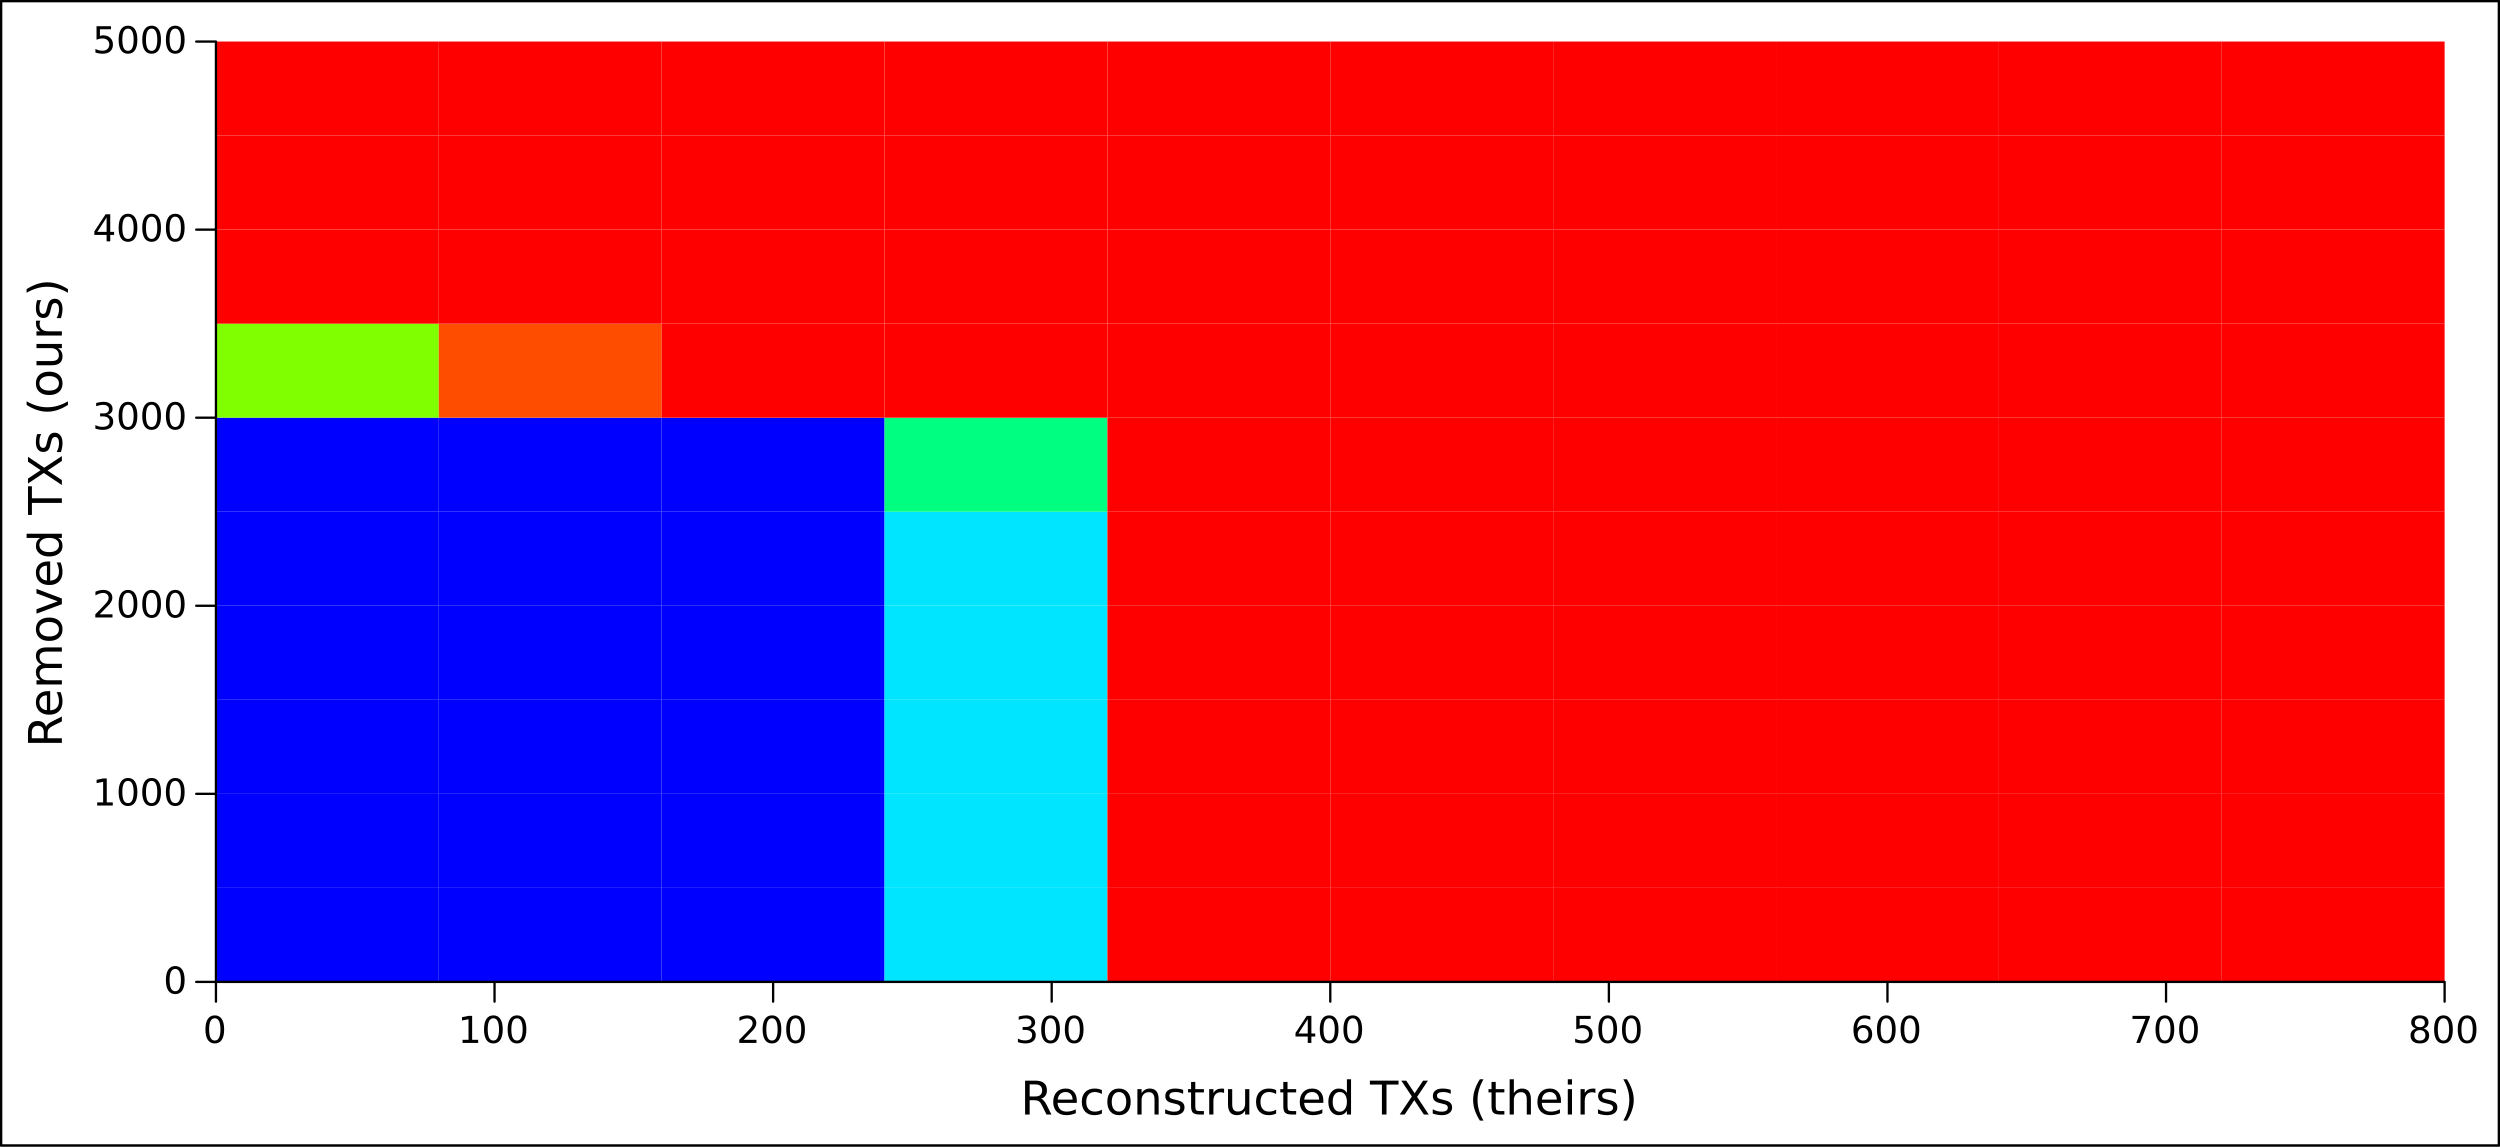 <?xml version="1.0" encoding="UTF-8"?>
<svg xmlns="http://www.w3.org/2000/svg" xmlns:xlink="http://www.w3.org/1999/xlink" width="538.5pt" height="246.971pt" viewBox="0 0 538.5 246.971" version="1.1">
<rect x="0" y="0" width="538.5" height="246.971" fill="#333333" stroke="none"/>
<defs>
<g>
<symbol overflow="visible" id="glyph0-0">
<path style="stroke:none;" d="M 0.406 1.422 L 0.406 -5.641 L 4.406 -5.641 L 4.406 1.422 Z M 0.844 0.969 L 3.953 0.969 L 3.953 -5.188 L 0.844 -5.188 Z M 0.844 0.969 "/>
</symbol>
<symbol overflow="visible" id="glyph0-1">
<path style="stroke:none;" d="M 2.547 -5.312 C 2.141 -5.312 1.832 -5.109 1.625 -4.703 C 1.426 -4.305 1.328 -3.707 1.328 -2.906 C 1.328 -2.113 1.426 -1.516 1.625 -1.109 C 1.832 -0.711 2.141 -0.516 2.547 -0.516 C 2.953 -0.516 3.254 -0.711 3.453 -1.109 C 3.66 -1.516 3.766 -2.113 3.766 -2.906 C 3.766 -3.707 3.66 -4.305 3.453 -4.703 C 3.254 -5.109 2.953 -5.312 2.547 -5.312 Z M 2.547 -5.938 C 3.203 -5.938 3.703 -5.676 4.047 -5.156 C 4.391 -4.645 4.562 -3.895 4.562 -2.906 C 4.562 -1.926 4.391 -1.176 4.047 -0.656 C 3.703 -0.145 3.203 0.109 2.547 0.109 C 1.891 0.109 1.391 -0.145 1.047 -0.656 C 0.703 -1.176 0.531 -1.926 0.531 -2.906 C 0.531 -3.895 0.703 -4.645 1.047 -5.156 C 1.391 -5.676 1.891 -5.938 2.547 -5.938 Z M 2.547 -5.938 "/>
</symbol>
<symbol overflow="visible" id="glyph0-2">
<path style="stroke:none;" d="M 1 -0.672 L 2.281 -0.672 L 2.281 -5.109 L 0.875 -4.828 L 0.875 -5.547 L 2.281 -5.828 L 3.062 -5.828 L 3.062 -0.672 L 4.359 -0.672 L 4.359 0 L 1 0 Z M 1 -0.672 "/>
</symbol>
<symbol overflow="visible" id="glyph0-3">
<path style="stroke:none;" d="M 1.531 -0.672 L 4.297 -0.672 L 4.297 0 L 0.594 0 L 0.594 -0.672 C 0.883 -0.973 1.289 -1.383 1.812 -1.906 C 2.332 -2.438 2.656 -2.773 2.781 -2.922 C 3.039 -3.203 3.219 -3.441 3.312 -3.641 C 3.414 -3.836 3.469 -4.031 3.469 -4.219 C 3.469 -4.531 3.359 -4.785 3.141 -4.984 C 2.922 -5.18 2.641 -5.281 2.297 -5.281 C 2.047 -5.281 1.781 -5.234 1.5 -5.141 C 1.227 -5.055 0.938 -4.926 0.625 -4.75 L 0.625 -5.547 C 0.945 -5.68 1.242 -5.781 1.516 -5.844 C 1.797 -5.906 2.051 -5.938 2.281 -5.938 C 2.883 -5.938 3.363 -5.785 3.719 -5.484 C 4.082 -5.18 4.266 -4.781 4.266 -4.281 C 4.266 -4.039 4.219 -3.812 4.125 -3.594 C 4.031 -3.375 3.867 -3.117 3.641 -2.828 C 3.566 -2.754 3.352 -2.535 3 -2.172 C 2.656 -1.816 2.164 -1.316 1.531 -0.672 Z M 1.531 -0.672 "/>
</symbol>
<symbol overflow="visible" id="glyph0-4">
<path style="stroke:none;" d="M 3.25 -3.141 C 3.625 -3.066 3.914 -2.898 4.125 -2.641 C 4.344 -2.391 4.453 -2.078 4.453 -1.703 C 4.453 -1.117 4.254 -0.672 3.859 -0.359 C 3.461 -0.047 2.898 0.109 2.172 0.109 C 1.922 0.109 1.664 0.082 1.406 0.031 C 1.156 -0.008 0.891 -0.078 0.609 -0.172 L 0.609 -0.938 C 0.828 -0.812 1.066 -0.711 1.328 -0.641 C 1.586 -0.578 1.859 -0.547 2.141 -0.547 C 2.641 -0.547 3.02 -0.645 3.281 -0.844 C 3.539 -1.039 3.672 -1.328 3.672 -1.703 C 3.672 -2.047 3.547 -2.312 3.297 -2.5 C 3.055 -2.695 2.723 -2.797 2.297 -2.797 L 1.625 -2.797 L 1.625 -3.438 L 2.328 -3.438 C 2.711 -3.438 3.008 -3.516 3.219 -3.672 C 3.426 -3.828 3.531 -4.051 3.531 -4.344 C 3.531 -4.645 3.422 -4.875 3.203 -5.031 C 2.992 -5.195 2.691 -5.281 2.297 -5.281 C 2.078 -5.281 1.844 -5.254 1.594 -5.203 C 1.352 -5.16 1.082 -5.086 0.781 -4.984 L 0.781 -5.688 C 1.082 -5.77 1.363 -5.832 1.625 -5.875 C 1.883 -5.914 2.133 -5.938 2.375 -5.938 C 2.969 -5.938 3.438 -5.801 3.781 -5.531 C 4.133 -5.258 4.312 -4.891 4.312 -4.422 C 4.312 -4.098 4.219 -3.828 4.031 -3.609 C 3.852 -3.391 3.594 -3.234 3.25 -3.141 Z M 3.25 -3.141 "/>
</symbol>
<symbol overflow="visible" id="glyph0-5">
<path style="stroke:none;" d="M 3.031 -5.141 L 1.031 -2.031 L 3.031 -2.031 Z M 2.812 -5.828 L 3.812 -5.828 L 3.812 -2.031 L 4.641 -2.031 L 4.641 -1.375 L 3.812 -1.375 L 3.812 0 L 3.031 0 L 3.031 -1.375 L 0.391 -1.375 L 0.391 -2.141 Z M 2.812 -5.828 "/>
</symbol>
<symbol overflow="visible" id="glyph0-6">
<path style="stroke:none;" d="M 0.859 -5.828 L 3.969 -5.828 L 3.969 -5.172 L 1.594 -5.172 L 1.594 -3.734 C 1.707 -3.773 1.82 -3.805 1.938 -3.828 C 2.051 -3.848 2.164 -3.859 2.281 -3.859 C 2.926 -3.859 3.438 -3.676 3.812 -3.312 C 4.195 -2.957 4.391 -2.477 4.391 -1.875 C 4.391 -1.25 4.191 -0.758 3.797 -0.406 C 3.41 -0.062 2.863 0.109 2.156 0.109 C 1.906 0.109 1.656 0.086 1.406 0.047 C 1.156 0.004 0.895 -0.055 0.625 -0.141 L 0.625 -0.938 C 0.852 -0.801 1.094 -0.703 1.344 -0.641 C 1.594 -0.578 1.859 -0.547 2.141 -0.547 C 2.586 -0.547 2.941 -0.664 3.203 -0.906 C 3.473 -1.145 3.609 -1.469 3.609 -1.875 C 3.609 -2.281 3.473 -2.598 3.203 -2.828 C 2.941 -3.066 2.586 -3.188 2.141 -3.188 C 1.93 -3.188 1.719 -3.16 1.5 -3.109 C 1.289 -3.066 1.078 -3 0.859 -2.906 Z M 0.859 -5.828 "/>
</symbol>
<symbol overflow="visible" id="glyph0-7">
<path style="stroke:none;" d="M 2.641 -3.234 C 2.285 -3.234 2.004 -3.109 1.797 -2.859 C 1.586 -2.617 1.484 -2.289 1.484 -1.875 C 1.484 -1.457 1.586 -1.125 1.797 -0.875 C 2.004 -0.633 2.285 -0.516 2.641 -0.516 C 2.992 -0.516 3.273 -0.633 3.484 -0.875 C 3.691 -1.125 3.797 -1.457 3.797 -1.875 C 3.797 -2.289 3.691 -2.617 3.484 -2.859 C 3.273 -3.109 2.992 -3.234 2.641 -3.234 Z M 4.203 -5.703 L 4.203 -4.984 C 4.004 -5.078 3.805 -5.148 3.609 -5.203 C 3.41 -5.254 3.211 -5.281 3.016 -5.281 C 2.492 -5.281 2.094 -5.102 1.812 -4.75 C 1.539 -4.395 1.383 -3.863 1.344 -3.156 C 1.5 -3.383 1.691 -3.555 1.922 -3.672 C 2.148 -3.797 2.406 -3.859 2.688 -3.859 C 3.27 -3.859 3.734 -3.68 4.078 -3.328 C 4.422 -2.973 4.594 -2.488 4.594 -1.875 C 4.594 -1.27 4.414 -0.785 4.062 -0.422 C 3.707 -0.066 3.234 0.109 2.641 0.109 C 1.961 0.109 1.445 -0.145 1.094 -0.656 C 0.738 -1.176 0.562 -1.926 0.562 -2.906 C 0.562 -3.832 0.781 -4.566 1.219 -5.109 C 1.656 -5.66 2.242 -5.938 2.984 -5.938 C 3.18 -5.938 3.379 -5.914 3.578 -5.875 C 3.773 -5.844 3.984 -5.785 4.203 -5.703 Z M 4.203 -5.703 "/>
</symbol>
<symbol overflow="visible" id="glyph0-8">
<path style="stroke:none;" d="M 0.656 -5.828 L 4.406 -5.828 L 4.406 -5.5 L 2.297 0 L 1.469 0 L 3.453 -5.172 L 0.656 -5.172 Z M 0.656 -5.828 "/>
</symbol>
<symbol overflow="visible" id="glyph0-9">
<path style="stroke:none;" d="M 2.547 -2.766 C 2.172 -2.766 1.875 -2.664 1.656 -2.469 C 1.445 -2.27 1.344 -1.992 1.344 -1.641 C 1.344 -1.285 1.445 -1.008 1.656 -0.812 C 1.875 -0.613 2.172 -0.516 2.547 -0.516 C 2.922 -0.516 3.211 -0.613 3.422 -0.812 C 3.641 -1.02 3.75 -1.297 3.75 -1.641 C 3.75 -1.992 3.641 -2.27 3.422 -2.469 C 3.211 -2.664 2.922 -2.766 2.547 -2.766 Z M 1.75 -3.109 C 1.414 -3.191 1.156 -3.348 0.969 -3.578 C 0.781 -3.805 0.688 -4.086 0.688 -4.422 C 0.688 -4.891 0.848 -5.258 1.172 -5.531 C 1.504 -5.801 1.961 -5.938 2.547 -5.938 C 3.129 -5.938 3.582 -5.801 3.906 -5.531 C 4.238 -5.258 4.406 -4.891 4.406 -4.422 C 4.406 -4.086 4.312 -3.805 4.125 -3.578 C 3.938 -3.348 3.676 -3.191 3.344 -3.109 C 3.719 -3.016 4.008 -2.836 4.219 -2.578 C 4.438 -2.328 4.547 -2.016 4.547 -1.641 C 4.547 -1.078 4.375 -0.645 4.031 -0.344 C 3.688 -0.039 3.191 0.109 2.547 0.109 C 1.898 0.109 1.406 -0.039 1.062 -0.344 C 0.719 -0.645 0.547 -1.078 0.547 -1.641 C 0.547 -2.016 0.648 -2.328 0.859 -2.578 C 1.078 -2.836 1.375 -3.016 1.75 -3.109 Z M 1.469 -4.359 C 1.469 -4.055 1.562 -3.816 1.75 -3.641 C 1.938 -3.473 2.203 -3.391 2.547 -3.391 C 2.879 -3.391 3.141 -3.473 3.328 -3.641 C 3.523 -3.816 3.625 -4.055 3.625 -4.359 C 3.625 -4.66 3.523 -4.895 3.328 -5.062 C 3.141 -5.227 2.879 -5.312 2.547 -5.312 C 2.203 -5.312 1.938 -5.227 1.75 -5.062 C 1.562 -4.895 1.469 -4.66 1.469 -4.359 Z M 1.469 -4.359 "/>
</symbol>
<symbol overflow="visible" id="glyph1-0">
<path style="stroke:none;" d="M 0.5 1.766 L 0.5 -7.047 L 5.5 -7.047 L 5.5 1.766 Z M 1.062 1.219 L 4.938 1.219 L 4.938 -6.484 L 1.062 -6.484 Z M 1.062 1.219 "/>
</symbol>
<symbol overflow="visible" id="glyph1-1">
<path style="stroke:none;" d="M 4.438 -3.422 C 4.645 -3.348 4.848 -3.191 5.047 -2.953 C 5.254 -2.723 5.457 -2.406 5.656 -2 L 6.656 0 L 5.594 0 L 4.672 -1.875 C 4.43 -2.363 4.195 -2.688 3.969 -2.844 C 3.738 -3 3.43 -3.078 3.047 -3.078 L 1.969 -3.078 L 1.969 0 L 0.984 0 L 0.984 -7.297 L 3.203 -7.297 C 4.035 -7.297 4.656 -7.117 5.062 -6.766 C 5.477 -6.422 5.688 -5.895 5.688 -5.188 C 5.688 -4.727 5.578 -4.348 5.359 -4.047 C 5.148 -3.742 4.844 -3.535 4.438 -3.422 Z M 1.969 -6.484 L 1.969 -3.891 L 3.203 -3.891 C 3.68 -3.891 4.039 -4 4.281 -4.219 C 4.531 -4.438 4.656 -4.758 4.656 -5.188 C 4.656 -5.613 4.531 -5.938 4.281 -6.156 C 4.039 -6.375 3.68 -6.484 3.203 -6.484 Z M 1.969 -6.484 "/>
</symbol>
<symbol overflow="visible" id="glyph1-2">
<path style="stroke:none;" d="M 5.625 -2.953 L 5.625 -2.516 L 1.484 -2.516 C 1.523 -1.898 1.711 -1.43 2.047 -1.109 C 2.379 -0.785 2.844 -0.625 3.438 -0.625 C 3.781 -0.625 4.113 -0.664 4.438 -0.75 C 4.77 -0.832 5.094 -0.957 5.406 -1.125 L 5.406 -0.281 C 5.082 -0.145 4.75 -0.039 4.406 0.031 C 4.07 0.102 3.734 0.141 3.391 0.141 C 2.516 0.141 1.82 -0.109 1.312 -0.609 C 0.801 -1.117 0.547 -1.812 0.547 -2.688 C 0.547 -3.582 0.785 -4.289 1.266 -4.812 C 1.754 -5.332 2.41 -5.594 3.234 -5.594 C 3.973 -5.594 4.555 -5.359 4.984 -4.891 C 5.41 -4.422 5.625 -3.773 5.625 -2.953 Z M 4.719 -3.219 C 4.719 -3.707 4.582 -4.098 4.312 -4.391 C 4.039 -4.691 3.688 -4.844 3.25 -4.844 C 2.738 -4.844 2.332 -4.695 2.031 -4.406 C 1.738 -4.125 1.566 -3.727 1.516 -3.219 Z M 4.719 -3.219 "/>
</symbol>
<symbol overflow="visible" id="glyph1-3">
<path style="stroke:none;" d="M 4.875 -5.266 L 4.875 -4.422 C 4.625 -4.555 4.367 -4.66 4.109 -4.734 C 3.859 -4.805 3.602 -4.844 3.344 -4.844 C 2.758 -4.844 2.305 -4.656 1.984 -4.281 C 1.66 -3.914 1.5 -3.398 1.5 -2.734 C 1.5 -2.066 1.66 -1.547 1.984 -1.172 C 2.305 -0.805 2.758 -0.625 3.344 -0.625 C 3.602 -0.625 3.859 -0.656 4.109 -0.719 C 4.367 -0.789 4.625 -0.898 4.875 -1.047 L 4.875 -0.203 C 4.625 -0.086 4.363 -0.004 4.094 0.047 C 3.832 0.109 3.551 0.141 3.25 0.141 C 2.414 0.141 1.754 -0.113 1.266 -0.625 C 0.785 -1.145 0.547 -1.848 0.547 -2.734 C 0.547 -3.617 0.789 -4.316 1.281 -4.828 C 1.77 -5.336 2.441 -5.594 3.297 -5.594 C 3.578 -5.594 3.848 -5.566 4.109 -5.516 C 4.367 -5.461 4.625 -5.379 4.875 -5.266 Z M 4.875 -5.266 "/>
</symbol>
<symbol overflow="visible" id="glyph1-4">
<path style="stroke:none;" d="M 3.062 -4.844 C 2.582 -4.844 2.203 -4.656 1.922 -4.281 C 1.641 -3.906 1.5 -3.391 1.5 -2.734 C 1.5 -2.078 1.633 -1.562 1.906 -1.188 C 2.188 -0.812 2.57 -0.625 3.062 -0.625 C 3.539 -0.625 3.922 -0.812 4.203 -1.188 C 4.484 -1.562 4.625 -2.078 4.625 -2.734 C 4.625 -3.379 4.484 -3.891 4.203 -4.266 C 3.922 -4.648 3.539 -4.844 3.062 -4.844 Z M 3.062 -5.594 C 3.844 -5.594 4.457 -5.336 4.906 -4.828 C 5.352 -4.328 5.578 -3.629 5.578 -2.734 C 5.578 -1.836 5.352 -1.133 4.906 -0.625 C 4.457 -0.113 3.844 0.141 3.062 0.141 C 2.281 0.141 1.664 -0.113 1.219 -0.625 C 0.77 -1.133 0.547 -1.836 0.547 -2.734 C 0.547 -3.629 0.77 -4.328 1.219 -4.828 C 1.664 -5.336 2.281 -5.594 3.062 -5.594 Z M 3.062 -5.594 "/>
</symbol>
<symbol overflow="visible" id="glyph1-5">
<path style="stroke:none;" d="M 5.484 -3.297 L 5.484 0 L 4.594 0 L 4.594 -3.266 C 4.594 -3.785 4.488 -4.172 4.281 -4.422 C 4.082 -4.68 3.781 -4.812 3.375 -4.812 C 2.895 -4.812 2.516 -4.656 2.234 -4.344 C 1.953 -4.039 1.812 -3.625 1.812 -3.094 L 1.812 0 L 0.906 0 L 0.906 -5.469 L 1.812 -5.469 L 1.812 -4.625 C 2.031 -4.945 2.285 -5.188 2.578 -5.344 C 2.867 -5.508 3.203 -5.594 3.578 -5.594 C 4.203 -5.594 4.676 -5.398 5 -5.016 C 5.32 -4.629 5.484 -4.055 5.484 -3.297 Z M 5.484 -3.297 "/>
</symbol>
<symbol overflow="visible" id="glyph1-6">
<path style="stroke:none;" d="M 4.422 -5.312 L 4.422 -4.453 C 4.172 -4.586 3.91 -4.688 3.641 -4.75 C 3.367 -4.812 3.082 -4.844 2.781 -4.844 C 2.344 -4.844 2.008 -4.773 1.781 -4.641 C 1.562 -4.504 1.453 -4.301 1.453 -4.031 C 1.453 -3.82 1.531 -3.656 1.688 -3.531 C 1.844 -3.414 2.164 -3.305 2.656 -3.203 L 2.953 -3.125 C 3.598 -2.988 4.051 -2.797 4.312 -2.547 C 4.582 -2.297 4.719 -1.953 4.719 -1.516 C 4.719 -1.004 4.516 -0.598 4.109 -0.297 C 3.711 -0.004 3.164 0.141 2.469 0.141 C 2.164 0.141 1.852 0.109 1.531 0.047 C 1.219 -0.004 0.891 -0.086 0.547 -0.203 L 0.547 -1.125 C 0.879 -0.957 1.203 -0.828 1.516 -0.734 C 1.836 -0.648 2.16 -0.609 2.484 -0.609 C 2.898 -0.609 3.223 -0.68 3.453 -0.828 C 3.68 -0.973 3.797 -1.176 3.797 -1.438 C 3.797 -1.688 3.711 -1.875 3.547 -2 C 3.391 -2.133 3.031 -2.258 2.469 -2.375 L 2.156 -2.453 C 1.602 -2.566 1.203 -2.742 0.953 -2.984 C 0.703 -3.234 0.578 -3.566 0.578 -3.984 C 0.578 -4.504 0.758 -4.898 1.125 -5.172 C 1.488 -5.453 2.008 -5.594 2.688 -5.594 C 3.008 -5.594 3.316 -5.566 3.609 -5.516 C 3.91 -5.473 4.18 -5.406 4.422 -5.312 Z M 4.422 -5.312 "/>
</symbol>
<symbol overflow="visible" id="glyph1-7">
<path style="stroke:none;" d="M 1.828 -7.016 L 1.828 -5.469 L 3.688 -5.469 L 3.688 -4.766 L 1.828 -4.766 L 1.828 -1.797 C 1.828 -1.359 1.891 -1.07 2.016 -0.938 C 2.141 -0.812 2.391 -0.75 2.766 -0.75 L 3.688 -0.75 L 3.688 0 L 2.766 0 C 2.066 0 1.582 -0.129 1.312 -0.391 C 1.051 -0.648 0.922 -1.117 0.922 -1.797 L 0.922 -4.766 L 0.266 -4.766 L 0.266 -5.469 L 0.922 -5.469 L 0.922 -7.016 Z M 1.828 -7.016 "/>
</symbol>
<symbol overflow="visible" id="glyph1-8">
<path style="stroke:none;" d="M 4.109 -4.625 C 4.004 -4.688 3.895 -4.727 3.781 -4.75 C 3.664 -4.781 3.535 -4.797 3.391 -4.797 C 2.879 -4.797 2.488 -4.629 2.219 -4.297 C 1.945 -3.973 1.812 -3.5 1.812 -2.875 L 1.812 0 L 0.906 0 L 0.906 -5.469 L 1.812 -5.469 L 1.812 -4.625 C 2 -4.957 2.242 -5.203 2.547 -5.359 C 2.848 -5.516 3.219 -5.594 3.656 -5.594 C 3.719 -5.594 3.785 -5.586 3.859 -5.578 C 3.93 -5.578 4.016 -5.566 4.109 -5.547 Z M 4.109 -4.625 "/>
</symbol>
<symbol overflow="visible" id="glyph1-9">
<path style="stroke:none;" d="M 0.844 -2.156 L 0.844 -5.469 L 1.75 -5.469 L 1.75 -2.188 C 1.75 -1.676 1.848 -1.289 2.047 -1.031 C 2.254 -0.77 2.555 -0.641 2.953 -0.641 C 3.441 -0.641 3.828 -0.789 4.109 -1.094 C 4.391 -1.406 4.531 -1.832 4.531 -2.375 L 4.531 -5.469 L 5.438 -5.469 L 5.438 0 L 4.531 0 L 4.531 -0.844 C 4.312 -0.508 4.055 -0.258 3.766 -0.094 C 3.484 0.062 3.148 0.141 2.766 0.141 C 2.141 0.141 1.66 -0.051 1.328 -0.438 C 1.004 -0.832 0.844 -1.406 0.844 -2.156 Z M 3.109 -5.594 Z M 3.109 -5.594 "/>
</symbol>
<symbol overflow="visible" id="glyph1-10">
<path style="stroke:none;" d="M 4.547 -4.641 L 4.547 -7.594 L 5.438 -7.594 L 5.438 0 L 4.547 0 L 4.547 -0.828 C 4.359 -0.492 4.117 -0.25 3.828 -0.094 C 3.535 0.062 3.188 0.141 2.781 0.141 C 2.125 0.141 1.586 -0.117 1.172 -0.641 C 0.754 -1.172 0.547 -1.867 0.547 -2.734 C 0.547 -3.586 0.754 -4.273 1.172 -4.797 C 1.586 -5.328 2.125 -5.594 2.781 -5.594 C 3.188 -5.594 3.535 -5.516 3.828 -5.359 C 4.117 -5.203 4.359 -4.961 4.547 -4.641 Z M 1.484 -2.734 C 1.484 -2.066 1.617 -1.547 1.891 -1.172 C 2.16 -0.797 2.535 -0.609 3.016 -0.609 C 3.484 -0.609 3.852 -0.797 4.125 -1.172 C 4.406 -1.547 4.547 -2.066 4.547 -2.734 C 4.547 -3.391 4.406 -3.906 4.125 -4.281 C 3.852 -4.656 3.484 -4.844 3.016 -4.844 C 2.535 -4.844 2.16 -4.656 1.891 -4.281 C 1.617 -3.906 1.484 -3.391 1.484 -2.734 Z M 1.484 -2.734 "/>
</symbol>
<symbol overflow="visible" id="glyph1-11">
<path style="stroke:none;" d=""/>
</symbol>
<symbol overflow="visible" id="glyph1-12">
<path style="stroke:none;" d="M -0.031 -7.297 L 6.141 -7.297 L 6.141 -6.453 L 3.547 -6.453 L 3.547 0 L 2.562 0 L 2.562 -6.453 L -0.031 -6.453 Z M -0.031 -7.297 "/>
</symbol>
<symbol overflow="visible" id="glyph1-13">
<path style="stroke:none;" d="M 0.625 -7.297 L 1.688 -7.297 L 3.5 -4.578 L 5.328 -7.297 L 6.375 -7.297 L 4.031 -3.797 L 6.531 0 L 5.484 0 L 3.422 -3.094 L 1.359 0 L 0.297 0 L 2.906 -3.891 Z M 0.625 -7.297 "/>
</symbol>
<symbol overflow="visible" id="glyph1-14">
<path style="stroke:none;" d="M 3.094 -7.594 C 2.664 -6.844 2.344 -6.098 2.125 -5.359 C 1.914 -4.629 1.812 -3.891 1.812 -3.141 C 1.812 -2.391 1.914 -1.645 2.125 -0.906 C 2.344 -0.164 2.664 0.57 3.094 1.312 L 2.312 1.312 C 1.832 0.551 1.469 -0.195 1.219 -0.938 C 0.977 -1.676 0.859 -2.41 0.859 -3.141 C 0.859 -3.867 0.977 -4.598 1.219 -5.328 C 1.457 -6.066 1.82 -6.82 2.312 -7.594 Z M 3.094 -7.594 "/>
</symbol>
<symbol overflow="visible" id="glyph1-15">
<path style="stroke:none;" d="M 5.484 -3.297 L 5.484 0 L 4.594 0 L 4.594 -3.266 C 4.594 -3.785 4.488 -4.172 4.281 -4.422 C 4.082 -4.68 3.781 -4.812 3.375 -4.812 C 2.895 -4.812 2.516 -4.656 2.234 -4.344 C 1.953 -4.039 1.812 -3.625 1.812 -3.094 L 1.812 0 L 0.906 0 L 0.906 -7.594 L 1.812 -7.594 L 1.812 -4.625 C 2.031 -4.945 2.285 -5.188 2.578 -5.344 C 2.867 -5.508 3.203 -5.594 3.578 -5.594 C 4.203 -5.594 4.676 -5.398 5 -5.016 C 5.32 -4.629 5.484 -4.055 5.484 -3.297 Z M 5.484 -3.297 "/>
</symbol>
<symbol overflow="visible" id="glyph1-16">
<path style="stroke:none;" d="M 0.938 -5.469 L 1.844 -5.469 L 1.844 0 L 0.938 0 Z M 0.938 -7.594 L 1.844 -7.594 L 1.844 -6.453 L 0.938 -6.453 Z M 0.938 -7.594 "/>
</symbol>
<symbol overflow="visible" id="glyph1-17">
<path style="stroke:none;" d="M 0.797 -7.594 L 1.578 -7.594 C 2.066 -6.82 2.43 -6.066 2.672 -5.328 C 2.922 -4.598 3.047 -3.867 3.047 -3.141 C 3.047 -2.41 2.922 -1.676 2.672 -0.938 C 2.43 -0.195 2.066 0.551 1.578 1.312 L 0.797 1.312 C 1.234 0.57 1.555 -0.164 1.766 -0.906 C 1.984 -1.645 2.094 -2.391 2.094 -3.141 C 2.094 -3.891 1.984 -4.629 1.766 -5.359 C 1.555 -6.098 1.234 -6.844 0.797 -7.594 Z M 0.797 -7.594 "/>
</symbol>
<symbol overflow="visible" id="glyph2-0">
<path style="stroke:none;" d="M 1.766 -0.5 L -7.047 -0.5 L -7.047 -5.5 L 1.766 -5.5 Z M 1.219 -1.062 L 1.219 -4.938 L -6.484 -4.938 L -6.484 -1.062 Z M 1.219 -1.062 "/>
</symbol>
<symbol overflow="visible" id="glyph2-1">
<path style="stroke:none;" d="M -3.422 -4.438 C -3.348 -4.645 -3.191 -4.848 -2.953 -5.047 C -2.723 -5.254 -2.406 -5.457 -2 -5.656 L 0 -6.656 L 0 -5.594 L -1.875 -4.672 C -2.363 -4.43 -2.688 -4.195 -2.844 -3.969 C -3 -3.738 -3.078 -3.43 -3.078 -3.047 L -3.078 -1.969 L 0 -1.969 L 0 -0.984 L -7.297 -0.984 L -7.297 -3.203 C -7.297 -4.035 -7.117 -4.656 -6.766 -5.062 C -6.422 -5.477 -5.895 -5.688 -5.188 -5.688 C -4.727 -5.688 -4.348 -5.578 -4.047 -5.359 C -3.742 -5.148 -3.535 -4.844 -3.422 -4.438 Z M -6.484 -1.969 L -3.891 -1.969 L -3.891 -3.203 C -3.891 -3.68 -4 -4.039 -4.219 -4.281 C -4.438 -4.531 -4.758 -4.656 -5.188 -4.656 C -5.613 -4.656 -5.938 -4.531 -6.156 -4.281 C -6.375 -4.039 -6.484 -3.68 -6.484 -3.203 Z M -6.484 -1.969 "/>
</symbol>
<symbol overflow="visible" id="glyph2-2">
<path style="stroke:none;" d="M -2.953 -5.625 L -2.516 -5.625 L -2.516 -1.484 C -1.898 -1.523 -1.43 -1.711 -1.109 -2.047 C -0.785 -2.379 -0.625 -2.844 -0.625 -3.438 C -0.625 -3.781 -0.664 -4.113 -0.75 -4.438 C -0.832 -4.77 -0.957 -5.094 -1.125 -5.406 L -0.281 -5.406 C -0.145 -5.082 -0.039 -4.75 0.031 -4.406 C 0.102 -4.07 0.141 -3.734 0.141 -3.391 C 0.141 -2.516 -0.109 -1.82 -0.609 -1.312 C -1.117 -0.801 -1.812 -0.547 -2.688 -0.547 C -3.582 -0.547 -4.289 -0.785 -4.812 -1.266 C -5.332 -1.754 -5.594 -2.41 -5.594 -3.234 C -5.594 -3.973 -5.359 -4.555 -4.891 -4.984 C -4.422 -5.41 -3.773 -5.625 -2.953 -5.625 Z M -3.219 -4.719 C -3.707 -4.719 -4.098 -4.582 -4.391 -4.312 C -4.691 -4.039 -4.844 -3.688 -4.844 -3.25 C -4.844 -2.738 -4.695 -2.332 -4.406 -2.031 C -4.125 -1.738 -3.727 -1.566 -3.219 -1.516 Z M -3.219 -4.719 "/>
</symbol>
<symbol overflow="visible" id="glyph2-3">
<path style="stroke:none;" d="M -4.422 -5.203 C -4.828 -5.422 -5.125 -5.688 -5.312 -6 C -5.5 -6.312 -5.594 -6.68 -5.594 -7.109 C -5.594 -7.68 -5.395 -8.117 -5 -8.422 C -4.602 -8.734 -4.035 -8.891 -3.297 -8.891 L 0 -8.891 L 0 -7.984 L -3.266 -7.984 C -3.797 -7.984 -4.188 -7.891 -4.438 -7.703 C -4.688 -7.523 -4.812 -7.242 -4.812 -6.859 C -4.812 -6.391 -4.656 -6.02 -4.344 -5.75 C -4.039 -5.488 -3.625 -5.359 -3.094 -5.359 L 0 -5.359 L 0 -4.453 L -3.266 -4.453 C -3.797 -4.453 -4.188 -4.359 -4.438 -4.172 C -4.688 -3.984 -4.812 -3.695 -4.812 -3.312 C -4.812 -2.852 -4.656 -2.488 -4.344 -2.219 C -4.039 -1.945 -3.625 -1.812 -3.094 -1.812 L 0 -1.812 L 0 -0.906 L -5.469 -0.906 L -5.469 -1.812 L -4.625 -1.812 C -4.957 -2.02 -5.203 -2.266 -5.359 -2.547 C -5.516 -2.836 -5.594 -3.176 -5.594 -3.562 C -5.594 -3.969 -5.492 -4.305 -5.297 -4.578 C -5.098 -4.859 -4.805 -5.066 -4.422 -5.203 Z M -4.422 -5.203 "/>
</symbol>
<symbol overflow="visible" id="glyph2-4">
<path style="stroke:none;" d="M -4.844 -3.062 C -4.844 -2.582 -4.656 -2.203 -4.281 -1.922 C -3.906 -1.641 -3.391 -1.5 -2.734 -1.5 C -2.078 -1.5 -1.562 -1.633 -1.188 -1.906 C -0.812 -2.188 -0.625 -2.57 -0.625 -3.062 C -0.625 -3.539 -0.812 -3.922 -1.188 -4.203 C -1.562 -4.484 -2.078 -4.625 -2.734 -4.625 C -3.379 -4.625 -3.891 -4.484 -4.266 -4.203 C -4.648 -3.922 -4.844 -3.539 -4.844 -3.062 Z M -5.594 -3.062 C -5.594 -3.844 -5.336 -4.457 -4.828 -4.906 C -4.328 -5.352 -3.629 -5.578 -2.734 -5.578 C -1.836 -5.578 -1.133 -5.352 -0.625 -4.906 C -0.113 -4.457 0.141 -3.844 0.141 -3.062 C 0.141 -2.281 -0.113 -1.664 -0.625 -1.219 C -1.133 -0.77 -1.836 -0.547 -2.734 -0.547 C -3.629 -0.547 -4.328 -0.77 -4.828 -1.219 C -5.336 -1.664 -5.594 -2.281 -5.594 -3.062 Z M -5.594 -3.062 "/>
</symbol>
<symbol overflow="visible" id="glyph2-5">
<path style="stroke:none;" d="M -5.469 -0.297 L -5.469 -1.25 L -0.875 -2.953 L -5.469 -4.672 L -5.469 -5.625 L 0 -3.562 L 0 -2.344 Z M -5.469 -0.297 "/>
</symbol>
<symbol overflow="visible" id="glyph2-6">
<path style="stroke:none;" d="M -4.641 -4.547 L -7.594 -4.547 L -7.594 -5.438 L 0 -5.438 L 0 -4.547 L -0.828 -4.547 C -0.492 -4.359 -0.25 -4.117 -0.094 -3.828 C 0.062 -3.535 0.141 -3.188 0.141 -2.781 C 0.141 -2.125 -0.117 -1.586 -0.641 -1.172 C -1.172 -0.754 -1.867 -0.547 -2.734 -0.547 C -3.586 -0.547 -4.273 -0.754 -4.797 -1.172 C -5.328 -1.586 -5.594 -2.125 -5.594 -2.781 C -5.594 -3.188 -5.516 -3.535 -5.359 -3.828 C -5.203 -4.117 -4.961 -4.359 -4.641 -4.547 Z M -2.734 -1.484 C -2.066 -1.484 -1.547 -1.617 -1.172 -1.891 C -0.797 -2.16 -0.609 -2.535 -0.609 -3.016 C -0.609 -3.484 -0.797 -3.852 -1.172 -4.125 C -1.547 -4.406 -2.066 -4.547 -2.734 -4.547 C -3.391 -4.547 -3.906 -4.406 -4.281 -4.125 C -4.656 -3.852 -4.844 -3.484 -4.844 -3.016 C -4.844 -2.535 -4.656 -2.16 -4.281 -1.891 C -3.906 -1.617 -3.391 -1.484 -2.734 -1.484 Z M -2.734 -1.484 "/>
</symbol>
<symbol overflow="visible" id="glyph2-7">
<path style="stroke:none;" d=""/>
</symbol>
<symbol overflow="visible" id="glyph2-8">
<path style="stroke:none;" d="M -7.297 0.031 L -7.297 -6.141 L -6.453 -6.141 L -6.453 -3.547 L 0 -3.547 L 0 -2.562 L -6.453 -2.562 L -6.453 0.031 Z M -7.297 0.031 "/>
</symbol>
<symbol overflow="visible" id="glyph2-9">
<path style="stroke:none;" d="M -7.297 -0.625 L -7.297 -1.688 L -4.578 -3.5 L -7.297 -5.328 L -7.297 -6.375 L -3.797 -4.031 L 0 -6.531 L 0 -5.484 L -3.094 -3.422 L 0 -1.359 L 0 -0.297 L -3.891 -2.906 Z M -7.297 -0.625 "/>
</symbol>
<symbol overflow="visible" id="glyph2-10">
<path style="stroke:none;" d="M -5.312 -4.422 L -4.453 -4.422 C -4.586 -4.172 -4.688 -3.91 -4.75 -3.641 C -4.812 -3.367 -4.844 -3.082 -4.844 -2.781 C -4.844 -2.344 -4.773 -2.008 -4.641 -1.781 C -4.504 -1.562 -4.301 -1.453 -4.031 -1.453 C -3.82 -1.453 -3.656 -1.531 -3.531 -1.688 C -3.414 -1.844 -3.305 -2.164 -3.203 -2.656 L -3.125 -2.953 C -2.988 -3.598 -2.797 -4.051 -2.547 -4.312 C -2.297 -4.582 -1.953 -4.719 -1.516 -4.719 C -1.004 -4.719 -0.598 -4.516 -0.297 -4.109 C -0.004 -3.711 0.141 -3.164 0.141 -2.469 C 0.141 -2.164 0.109 -1.852 0.047 -1.531 C -0.004 -1.219 -0.086 -0.891 -0.203 -0.547 L -1.125 -0.547 C -0.957 -0.879 -0.828 -1.203 -0.734 -1.516 C -0.648 -1.836 -0.609 -2.16 -0.609 -2.484 C -0.609 -2.898 -0.68 -3.223 -0.828 -3.453 C -0.973 -3.68 -1.176 -3.797 -1.438 -3.797 C -1.688 -3.797 -1.875 -3.711 -2 -3.547 C -2.133 -3.391 -2.258 -3.031 -2.375 -2.469 L -2.453 -2.156 C -2.566 -1.602 -2.742 -1.203 -2.984 -0.953 C -3.234 -0.703 -3.566 -0.578 -3.984 -0.578 C -4.504 -0.578 -4.898 -0.758 -5.172 -1.125 C -5.453 -1.488 -5.594 -2.008 -5.594 -2.688 C -5.594 -3.008 -5.566 -3.316 -5.516 -3.609 C -5.473 -3.91 -5.406 -4.18 -5.312 -4.422 Z M -5.312 -4.422 "/>
</symbol>
<symbol overflow="visible" id="glyph2-11">
<path style="stroke:none;" d="M -7.594 -3.094 C -6.844 -2.664 -6.098 -2.344 -5.359 -2.125 C -4.629 -1.914 -3.891 -1.812 -3.141 -1.812 C -2.391 -1.812 -1.645 -1.914 -0.906 -2.125 C -0.164 -2.344 0.57 -2.664 1.312 -3.094 L 1.312 -2.312 C 0.551 -1.832 -0.195 -1.469 -0.938 -1.219 C -1.676 -0.977 -2.41 -0.859 -3.141 -0.859 C -3.867 -0.859 -4.598 -0.977 -5.328 -1.219 C -6.066 -1.457 -6.82 -1.82 -7.594 -2.312 Z M -7.594 -3.094 "/>
</symbol>
<symbol overflow="visible" id="glyph2-12">
<path style="stroke:none;" d="M -2.156 -0.844 L -5.469 -0.844 L -5.469 -1.75 L -2.188 -1.75 C -1.676 -1.75 -1.289 -1.848 -1.031 -2.047 C -0.77 -2.254 -0.641 -2.555 -0.641 -2.953 C -0.641 -3.441 -0.789 -3.828 -1.094 -4.109 C -1.406 -4.391 -1.832 -4.531 -2.375 -4.531 L -5.469 -4.531 L -5.469 -5.438 L 0 -5.438 L 0 -4.531 L -0.844 -4.531 C -0.508 -4.312 -0.258 -4.055 -0.094 -3.766 C 0.062 -3.484 0.141 -3.148 0.141 -2.766 C 0.141 -2.141 -0.051 -1.66 -0.438 -1.328 C -0.832 -1.004 -1.406 -0.844 -2.156 -0.844 Z M -5.594 -3.109 Z M -5.594 -3.109 "/>
</symbol>
<symbol overflow="visible" id="glyph2-13">
<path style="stroke:none;" d="M -4.625 -4.109 C -4.688 -4.004 -4.727 -3.895 -4.75 -3.781 C -4.781 -3.664 -4.797 -3.535 -4.797 -3.391 C -4.797 -2.879 -4.629 -2.488 -4.297 -2.219 C -3.973 -1.945 -3.5 -1.812 -2.875 -1.812 L 0 -1.812 L 0 -0.906 L -5.469 -0.906 L -5.469 -1.812 L -4.625 -1.812 C -4.957 -2 -5.203 -2.242 -5.359 -2.547 C -5.516 -2.848 -5.594 -3.219 -5.594 -3.656 C -5.594 -3.719 -5.586 -3.785 -5.578 -3.859 C -5.578 -3.93 -5.566 -4.016 -5.547 -4.109 Z M -4.625 -4.109 "/>
</symbol>
<symbol overflow="visible" id="glyph2-14">
<path style="stroke:none;" d="M -7.594 -0.797 L -7.594 -1.578 C -6.82 -2.066 -6.066 -2.43 -5.328 -2.672 C -4.598 -2.922 -3.867 -3.047 -3.141 -3.047 C -2.41 -3.047 -1.676 -2.922 -0.938 -2.672 C -0.195 -2.43 0.551 -2.066 1.312 -1.578 L 1.312 -0.797 C 0.57 -1.234 -0.164 -1.555 -0.906 -1.766 C -1.645 -1.984 -2.391 -2.094 -3.141 -2.094 C -3.891 -2.094 -4.629 -1.984 -5.359 -1.766 C -6.098 -1.555 -6.844 -1.234 -7.594 -0.797 Z M -7.594 -0.797 "/>
</symbol>
</g>
<clipPath id="clip1">
  <path d="M 0 0 L 538.5 0 L 538.5 246.969 L 0 246.969 Z M 0 0 "/>
</clipPath>
<clipPath id="clip2">
  <path d="M 46.516 191 L 95 191 L 95 211.504 L 46.516 211.504 Z M 46.516 191 "/>
</clipPath>
<clipPath id="clip3">
  <path d="M 46.516 170 L 95 170 L 95 192 L 46.516 192 Z M 46.516 170 "/>
</clipPath>
<clipPath id="clip4">
  <path d="M 46.516 150 L 95 150 L 95 171 L 46.516 171 Z M 46.516 150 "/>
</clipPath>
<clipPath id="clip5">
  <path d="M 46.516 130 L 95 130 L 95 151 L 46.516 151 Z M 46.516 130 "/>
</clipPath>
<clipPath id="clip6">
  <path d="M 46.516 110 L 95 110 L 95 131 L 46.516 131 Z M 46.516 110 "/>
</clipPath>
<clipPath id="clip7">
  <path d="M 46.516 89 L 95 89 L 95 111 L 46.516 111 Z M 46.516 89 "/>
</clipPath>
<clipPath id="clip8">
  <path d="M 46.516 69 L 95 69 L 95 90 L 46.516 90 Z M 46.516 69 "/>
</clipPath>
<clipPath id="clip9">
  <path d="M 46.516 49 L 95 49 L 95 70 L 46.516 70 Z M 46.516 49 "/>
</clipPath>
<clipPath id="clip10">
  <path d="M 46.516 29 L 95 29 L 95 50 L 46.516 50 Z M 46.516 29 "/>
</clipPath>
<clipPath id="clip11">
  <path d="M 46.516 8.949 L 95 8.949 L 95 30 L 46.516 30 Z M 46.516 8.949 "/>
</clipPath>
<clipPath id="clip12">
  <path d="M 94 191 L 143 191 L 143 211.504 L 94 211.504 Z M 94 191 "/>
</clipPath>
<clipPath id="clip13">
  <path d="M 94 8.949 L 143 8.949 L 143 30 L 94 30 Z M 94 8.949 "/>
</clipPath>
<clipPath id="clip14">
  <path d="M 142 191 L 191 191 L 191 211.504 L 142 211.504 Z M 142 191 "/>
</clipPath>
<clipPath id="clip15">
  <path d="M 142 8.949 L 191 8.949 L 191 30 L 142 30 Z M 142 8.949 "/>
</clipPath>
<clipPath id="clip16">
  <path d="M 190 191 L 239 191 L 239 211.504 L 190 211.504 Z M 190 191 "/>
</clipPath>
<clipPath id="clip17">
  <path d="M 190 8.949 L 239 8.949 L 239 30 L 190 30 Z M 190 8.949 "/>
</clipPath>
<clipPath id="clip18">
  <path d="M 238 191 L 287 191 L 287 211.504 L 238 211.504 Z M 238 191 "/>
</clipPath>
<clipPath id="clip19">
  <path d="M 238 8.949 L 287 8.949 L 287 30 L 238 30 Z M 238 8.949 "/>
</clipPath>
<clipPath id="clip20">
  <path d="M 286 191 L 335 191 L 335 211.504 L 286 211.504 Z M 286 191 "/>
</clipPath>
<clipPath id="clip21">
  <path d="M 286 8.949 L 335 8.949 L 335 30 L 286 30 Z M 286 8.949 "/>
</clipPath>
<clipPath id="clip22">
  <path d="M 334 191 L 383 191 L 383 211.504 L 334 211.504 Z M 334 191 "/>
</clipPath>
<clipPath id="clip23">
  <path d="M 334 8.949 L 383 8.949 L 383 30 L 334 30 Z M 334 8.949 "/>
</clipPath>
<clipPath id="clip24">
  <path d="M 382 191 L 431 191 L 431 211.504 L 382 211.504 Z M 382 191 "/>
</clipPath>
<clipPath id="clip25">
  <path d="M 382 8.949 L 431 8.949 L 431 30 L 382 30 Z M 382 8.949 "/>
</clipPath>
<clipPath id="clip26">
  <path d="M 430 191 L 479 191 L 479 211.504 L 430 211.504 Z M 430 191 "/>
</clipPath>
<clipPath id="clip27">
  <path d="M 430 8.949 L 479 8.949 L 479 30 L 430 30 Z M 430 8.949 "/>
</clipPath>
<clipPath id="clip28">
  <path d="M 478 191 L 526.57 191 L 526.57 211.504 L 478 211.504 Z M 478 191 "/>
</clipPath>
<clipPath id="clip29">
  <path d="M 478 170 L 526.57 170 L 526.57 192 L 478 192 Z M 478 170 "/>
</clipPath>
<clipPath id="clip30">
  <path d="M 478 150 L 526.57 150 L 526.57 171 L 478 171 Z M 478 150 "/>
</clipPath>
<clipPath id="clip31">
  <path d="M 478 130 L 526.57 130 L 526.57 151 L 478 151 Z M 478 130 "/>
</clipPath>
<clipPath id="clip32">
  <path d="M 478 110 L 526.57 110 L 526.57 131 L 478 131 Z M 478 110 "/>
</clipPath>
<clipPath id="clip33">
  <path d="M 478 89 L 526.57 89 L 526.57 111 L 478 111 Z M 478 89 "/>
</clipPath>
<clipPath id="clip34">
  <path d="M 478 69 L 526.57 69 L 526.57 90 L 478 90 Z M 478 69 "/>
</clipPath>
<clipPath id="clip35">
  <path d="M 478 49 L 526.57 49 L 526.57 70 L 478 70 Z M 478 49 "/>
</clipPath>
<clipPath id="clip36">
  <path d="M 478 29 L 526.57 29 L 526.57 50 L 478 50 Z M 478 29 "/>
</clipPath>
<clipPath id="clip37">
  <path d="M 478 8.949 L 526.57 8.949 L 526.57 30 L 478 30 Z M 478 8.949 "/>
</clipPath>
</defs>
<g id="surface724860">
<g clip-path="url(#clip1)" clip-rule="nonzero">
<path style="fill-rule:nonzero;fill:rgb(100%,100%,100%);fill-opacity:1;stroke-width:0.5;stroke-linecap:round;stroke-linejoin:round;stroke:rgb(0%,0%,0%);stroke-opacity:1;stroke-miterlimit:10;" d="M 0.25 0.25 L 538.25 0.25 L 538.25 246.719 L 0.25 246.719 Z M 0.25 0.25 "/>
</g>
<g clip-path="url(#clip2)" clip-rule="nonzero">
<path style=" stroke:none;fill-rule:nonzero;fill:rgb(0%,0%,100%);fill-opacity:1;" d="M 46.516 211.504 L 94.52 211.504 L 94.52 191.246 L 46.516 191.246 Z M 46.516 211.504 "/>
</g>
<g clip-path="url(#clip3)" clip-rule="nonzero">
<path style=" stroke:none;fill-rule:nonzero;fill:rgb(0%,0%,100%);fill-opacity:1;" d="M 46.516 191.246 L 94.52 191.246 L 94.52 170.992 L 46.516 170.992 Z M 46.516 191.246 "/>
</g>
<g clip-path="url(#clip4)" clip-rule="nonzero">
<path style=" stroke:none;fill-rule:nonzero;fill:rgb(0%,0%,100%);fill-opacity:1;" d="M 46.516 170.992 L 94.52 170.992 L 94.52 150.738 L 46.516 150.738 Z M 46.516 170.992 "/>
</g>
<g clip-path="url(#clip5)" clip-rule="nonzero">
<path style=" stroke:none;fill-rule:nonzero;fill:rgb(0%,0%,100%);fill-opacity:1;" d="M 46.516 150.738 L 94.52 150.738 L 94.52 130.48 L 46.516 130.48 Z M 46.516 150.738 "/>
</g>
<g clip-path="url(#clip6)" clip-rule="nonzero">
<path style=" stroke:none;fill-rule:nonzero;fill:rgb(0%,0%,100%);fill-opacity:1;" d="M 46.516 130.48 L 94.52 130.48 L 94.52 110.227 L 46.516 110.227 Z M 46.516 130.48 "/>
</g>
<g clip-path="url(#clip7)" clip-rule="nonzero">
<path style=" stroke:none;fill-rule:nonzero;fill:rgb(0%,0%,100%);fill-opacity:1;" d="M 46.516 110.227 L 94.52 110.227 L 94.52 89.969 L 46.516 89.969 Z M 46.516 110.227 "/>
</g>
<g clip-path="url(#clip8)" clip-rule="nonzero">
<path style=" stroke:none;fill-rule:nonzero;fill:rgb(50.196%,100%,0%);fill-opacity:1;" d="M 46.516 89.969 L 94.52 89.969 L 94.52 69.715 L 46.516 69.715 Z M 46.516 89.969 "/>
</g>
<g clip-path="url(#clip9)" clip-rule="nonzero">
<path style=" stroke:none;fill-rule:nonzero;fill:rgb(100%,0%,0%);fill-opacity:1;" d="M 46.516 69.715 L 94.52 69.715 L 94.52 49.461 L 46.516 49.461 Z M 46.516 69.715 "/>
</g>
<g clip-path="url(#clip10)" clip-rule="nonzero">
<path style=" stroke:none;fill-rule:nonzero;fill:rgb(100%,0%,0%);fill-opacity:1;" d="M 46.516 49.461 L 94.52 49.461 L 94.52 29.203 L 46.516 29.203 Z M 46.516 49.461 "/>
</g>
<g clip-path="url(#clip11)" clip-rule="nonzero">
<path style=" stroke:none;fill-rule:nonzero;fill:rgb(100%,0%,0%);fill-opacity:1;" d="M 46.516 29.203 L 94.52 29.203 L 94.52 8.949 L 46.516 8.949 Z M 46.516 29.203 "/>
</g>
<g clip-path="url(#clip12)" clip-rule="nonzero">
<path style=" stroke:none;fill-rule:nonzero;fill:rgb(0%,0%,100%);fill-opacity:1;" d="M 94.52 211.504 L 142.527 211.504 L 142.527 191.246 L 94.52 191.246 Z M 94.52 211.504 "/>
</g>
<path style=" stroke:none;fill-rule:nonzero;fill:rgb(0%,0%,100%);fill-opacity:1;" d="M 94.52 191.246 L 142.527 191.246 L 142.527 170.992 L 94.52 170.992 Z M 94.52 191.246 "/>
<path style=" stroke:none;fill-rule:nonzero;fill:rgb(0%,0%,100%);fill-opacity:1;" d="M 94.52 170.992 L 142.527 170.992 L 142.527 150.738 L 94.52 150.738 Z M 94.52 170.992 "/>
<path style=" stroke:none;fill-rule:nonzero;fill:rgb(0%,0%,100%);fill-opacity:1;" d="M 94.52 150.738 L 142.527 150.738 L 142.527 130.48 L 94.52 130.48 Z M 94.52 150.738 "/>
<path style=" stroke:none;fill-rule:nonzero;fill:rgb(0%,0%,100%);fill-opacity:1;" d="M 94.52 130.48 L 142.527 130.48 L 142.527 110.227 L 94.52 110.227 Z M 94.52 130.48 "/>
<path style=" stroke:none;fill-rule:nonzero;fill:rgb(0%,0%,100%);fill-opacity:1;" d="M 94.52 110.227 L 142.527 110.227 L 142.527 89.969 L 94.52 89.969 Z M 94.52 110.227 "/>
<path style=" stroke:none;fill-rule:nonzero;fill:rgb(100%,30.196%,0%);fill-opacity:1;" d="M 94.52 89.969 L 142.527 89.969 L 142.527 69.715 L 94.52 69.715 Z M 94.52 89.969 "/>
<path style=" stroke:none;fill-rule:nonzero;fill:rgb(100%,0%,0%);fill-opacity:1;" d="M 94.52 69.715 L 142.527 69.715 L 142.527 49.461 L 94.52 49.461 Z M 94.52 69.715 "/>
<path style=" stroke:none;fill-rule:nonzero;fill:rgb(100%,0%,0%);fill-opacity:1;" d="M 94.52 49.461 L 142.527 49.461 L 142.527 29.203 L 94.52 29.203 Z M 94.52 49.461 "/>
<g clip-path="url(#clip13)" clip-rule="nonzero">
<path style=" stroke:none;fill-rule:nonzero;fill:rgb(100%,0%,0%);fill-opacity:1;" d="M 94.52 29.203 L 142.527 29.203 L 142.527 8.949 L 94.52 8.949 Z M 94.52 29.203 "/>
</g>
<g clip-path="url(#clip14)" clip-rule="nonzero">
<path style=" stroke:none;fill-rule:nonzero;fill:rgb(0%,0%,100%);fill-opacity:1;" d="M 142.527 211.504 L 190.531 211.504 L 190.531 191.246 L 142.527 191.246 Z M 142.527 211.504 "/>
</g>
<path style=" stroke:none;fill-rule:nonzero;fill:rgb(0%,0%,100%);fill-opacity:1;" d="M 142.527 191.246 L 190.531 191.246 L 190.531 170.992 L 142.527 170.992 Z M 142.527 191.246 "/>
<path style=" stroke:none;fill-rule:nonzero;fill:rgb(0%,0%,100%);fill-opacity:1;" d="M 142.527 170.992 L 190.531 170.992 L 190.531 150.738 L 142.527 150.738 Z M 142.527 170.992 "/>
<path style=" stroke:none;fill-rule:nonzero;fill:rgb(0%,0%,100%);fill-opacity:1;" d="M 142.527 150.738 L 190.531 150.738 L 190.531 130.48 L 142.527 130.48 Z M 142.527 150.738 "/>
<path style=" stroke:none;fill-rule:nonzero;fill:rgb(0%,0%,100%);fill-opacity:1;" d="M 142.527 130.48 L 190.531 130.48 L 190.531 110.227 L 142.527 110.227 Z M 142.527 130.48 "/>
<path style=" stroke:none;fill-rule:nonzero;fill:rgb(0%,0%,100%);fill-opacity:1;" d="M 142.527 110.227 L 190.531 110.227 L 190.531 89.969 L 142.527 89.969 Z M 142.527 110.227 "/>
<path style=" stroke:none;fill-rule:nonzero;fill:rgb(100%,0%,0%);fill-opacity:1;" d="M 142.527 89.969 L 190.531 89.969 L 190.531 69.715 L 142.527 69.715 Z M 142.527 89.969 "/>
<path style=" stroke:none;fill-rule:nonzero;fill:rgb(100%,0%,0%);fill-opacity:1;" d="M 142.527 69.715 L 190.531 69.715 L 190.531 49.461 L 142.527 49.461 Z M 142.527 69.715 "/>
<path style=" stroke:none;fill-rule:nonzero;fill:rgb(100%,0%,0%);fill-opacity:1;" d="M 142.527 49.461 L 190.531 49.461 L 190.531 29.203 L 142.527 29.203 Z M 142.527 49.461 "/>
<g clip-path="url(#clip15)" clip-rule="nonzero">
<path style=" stroke:none;fill-rule:nonzero;fill:rgb(100%,0%,0%);fill-opacity:1;" d="M 142.527 29.203 L 190.531 29.203 L 190.531 8.949 L 142.527 8.949 Z M 142.527 29.203 "/>
</g>
<g clip-path="url(#clip16)" clip-rule="nonzero">
<path style=" stroke:none;fill-rule:nonzero;fill:rgb(0%,89.804%,100%);fill-opacity:1;" d="M 190.531 211.504 L 238.539 211.504 L 238.539 191.246 L 190.531 191.246 Z M 190.531 211.504 "/>
</g>
<path style=" stroke:none;fill-rule:nonzero;fill:rgb(0%,89.804%,100%);fill-opacity:1;" d="M 190.531 191.246 L 238.539 191.246 L 238.539 170.992 L 190.531 170.992 Z M 190.531 191.246 "/>
<path style=" stroke:none;fill-rule:nonzero;fill:rgb(0%,89.804%,100%);fill-opacity:1;" d="M 190.531 170.992 L 238.539 170.992 L 238.539 150.738 L 190.531 150.738 Z M 190.531 170.992 "/>
<path style=" stroke:none;fill-rule:nonzero;fill:rgb(0%,89.804%,100%);fill-opacity:1;" d="M 190.531 150.738 L 238.539 150.738 L 238.539 130.48 L 190.531 130.48 Z M 190.531 150.738 "/>
<path style=" stroke:none;fill-rule:nonzero;fill:rgb(0%,89.804%,100%);fill-opacity:1;" d="M 190.531 130.48 L 238.539 130.48 L 238.539 110.227 L 190.531 110.227 Z M 190.531 130.48 "/>
<path style=" stroke:none;fill-rule:nonzero;fill:rgb(0%,100%,50.196%);fill-opacity:1;" d="M 190.531 110.227 L 238.539 110.227 L 238.539 89.969 L 190.531 89.969 Z M 190.531 110.227 "/>
<path style=" stroke:none;fill-rule:nonzero;fill:rgb(100%,0%,0%);fill-opacity:1;" d="M 190.531 89.969 L 238.539 89.969 L 238.539 69.715 L 190.531 69.715 Z M 190.531 89.969 "/>
<path style=" stroke:none;fill-rule:nonzero;fill:rgb(100%,0%,0%);fill-opacity:1;" d="M 190.531 69.715 L 238.539 69.715 L 238.539 49.461 L 190.531 49.461 Z M 190.531 69.715 "/>
<path style=" stroke:none;fill-rule:nonzero;fill:rgb(100%,0%,0%);fill-opacity:1;" d="M 190.531 49.461 L 238.539 49.461 L 238.539 29.203 L 190.531 29.203 Z M 190.531 49.461 "/>
<g clip-path="url(#clip17)" clip-rule="nonzero">
<path style=" stroke:none;fill-rule:nonzero;fill:rgb(100%,0%,0%);fill-opacity:1;" d="M 190.531 29.203 L 238.539 29.203 L 238.539 8.949 L 190.531 8.949 Z M 190.531 29.203 "/>
</g>
<g clip-path="url(#clip18)" clip-rule="nonzero">
<path style=" stroke:none;fill-rule:nonzero;fill:rgb(100%,0%,0%);fill-opacity:1;" d="M 238.539 211.504 L 286.543 211.504 L 286.543 191.246 L 238.539 191.246 Z M 238.539 211.504 "/>
</g>
<path style=" stroke:none;fill-rule:nonzero;fill:rgb(100%,0%,0%);fill-opacity:1;" d="M 238.539 191.246 L 286.543 191.246 L 286.543 170.992 L 238.539 170.992 Z M 238.539 191.246 "/>
<path style=" stroke:none;fill-rule:nonzero;fill:rgb(100%,0%,0%);fill-opacity:1;" d="M 238.539 170.992 L 286.543 170.992 L 286.543 150.738 L 238.539 150.738 Z M 238.539 170.992 "/>
<path style=" stroke:none;fill-rule:nonzero;fill:rgb(100%,0%,0%);fill-opacity:1;" d="M 238.539 150.738 L 286.543 150.738 L 286.543 130.48 L 238.539 130.48 Z M 238.539 150.738 "/>
<path style=" stroke:none;fill-rule:nonzero;fill:rgb(100%,0%,0%);fill-opacity:1;" d="M 238.539 130.48 L 286.543 130.48 L 286.543 110.227 L 238.539 110.227 Z M 238.539 130.48 "/>
<path style=" stroke:none;fill-rule:nonzero;fill:rgb(100%,0%,0%);fill-opacity:1;" d="M 238.539 110.227 L 286.543 110.227 L 286.543 89.969 L 238.539 89.969 Z M 238.539 110.227 "/>
<path style=" stroke:none;fill-rule:nonzero;fill:rgb(100%,0%,0%);fill-opacity:1;" d="M 238.539 89.969 L 286.543 89.969 L 286.543 69.715 L 238.539 69.715 Z M 238.539 89.969 "/>
<path style=" stroke:none;fill-rule:nonzero;fill:rgb(100%,0%,0%);fill-opacity:1;" d="M 238.539 69.715 L 286.543 69.715 L 286.543 49.461 L 238.539 49.461 Z M 238.539 69.715 "/>
<path style=" stroke:none;fill-rule:nonzero;fill:rgb(100%,0%,0%);fill-opacity:1;" d="M 238.539 49.461 L 286.543 49.461 L 286.543 29.203 L 238.539 29.203 Z M 238.539 49.461 "/>
<g clip-path="url(#clip19)" clip-rule="nonzero">
<path style=" stroke:none;fill-rule:nonzero;fill:rgb(100%,0%,0%);fill-opacity:1;" d="M 238.539 29.203 L 286.543 29.203 L 286.543 8.949 L 238.539 8.949 Z M 238.539 29.203 "/>
</g>
<g clip-path="url(#clip20)" clip-rule="nonzero">
<path style=" stroke:none;fill-rule:nonzero;fill:rgb(100%,0%,0%);fill-opacity:1;" d="M 286.543 211.504 L 334.551 211.504 L 334.551 191.246 L 286.543 191.246 Z M 286.543 211.504 "/>
</g>
<path style=" stroke:none;fill-rule:nonzero;fill:rgb(100%,0%,0%);fill-opacity:1;" d="M 286.543 191.246 L 334.551 191.246 L 334.551 170.992 L 286.543 170.992 Z M 286.543 191.246 "/>
<path style=" stroke:none;fill-rule:nonzero;fill:rgb(100%,0%,0%);fill-opacity:1;" d="M 286.543 170.992 L 334.551 170.992 L 334.551 150.738 L 286.543 150.738 Z M 286.543 170.992 "/>
<path style=" stroke:none;fill-rule:nonzero;fill:rgb(100%,0%,0%);fill-opacity:1;" d="M 286.543 150.738 L 334.551 150.738 L 334.551 130.48 L 286.543 130.48 Z M 286.543 150.738 "/>
<path style=" stroke:none;fill-rule:nonzero;fill:rgb(100%,0%,0%);fill-opacity:1;" d="M 286.543 130.48 L 334.551 130.48 L 334.551 110.227 L 286.543 110.227 Z M 286.543 130.48 "/>
<path style=" stroke:none;fill-rule:nonzero;fill:rgb(100%,0%,0%);fill-opacity:1;" d="M 286.543 110.227 L 334.551 110.227 L 334.551 89.969 L 286.543 89.969 Z M 286.543 110.227 "/>
<path style=" stroke:none;fill-rule:nonzero;fill:rgb(100%,0%,0%);fill-opacity:1;" d="M 286.543 89.969 L 334.551 89.969 L 334.551 69.715 L 286.543 69.715 Z M 286.543 89.969 "/>
<path style=" stroke:none;fill-rule:nonzero;fill:rgb(100%,0%,0%);fill-opacity:1;" d="M 286.543 69.715 L 334.551 69.715 L 334.551 49.461 L 286.543 49.461 Z M 286.543 69.715 "/>
<path style=" stroke:none;fill-rule:nonzero;fill:rgb(100%,0%,0%);fill-opacity:1;" d="M 286.543 49.461 L 334.551 49.461 L 334.551 29.203 L 286.543 29.203 Z M 286.543 49.461 "/>
<g clip-path="url(#clip21)" clip-rule="nonzero">
<path style=" stroke:none;fill-rule:nonzero;fill:rgb(100%,0%,0%);fill-opacity:1;" d="M 286.543 29.203 L 334.551 29.203 L 334.551 8.949 L 286.543 8.949 Z M 286.543 29.203 "/>
</g>
<g clip-path="url(#clip22)" clip-rule="nonzero">
<path style=" stroke:none;fill-rule:nonzero;fill:rgb(100%,0%,0%);fill-opacity:1;" d="M 334.551 211.504 L 382.555 211.504 L 382.555 191.246 L 334.551 191.246 Z M 334.551 211.504 "/>
</g>
<path style=" stroke:none;fill-rule:nonzero;fill:rgb(100%,0%,0%);fill-opacity:1;" d="M 334.551 191.246 L 382.555 191.246 L 382.555 170.992 L 334.551 170.992 Z M 334.551 191.246 "/>
<path style=" stroke:none;fill-rule:nonzero;fill:rgb(100%,0%,0%);fill-opacity:1;" d="M 334.551 170.992 L 382.555 170.992 L 382.555 150.738 L 334.551 150.738 Z M 334.551 170.992 "/>
<path style=" stroke:none;fill-rule:nonzero;fill:rgb(100%,0%,0%);fill-opacity:1;" d="M 334.551 150.738 L 382.555 150.738 L 382.555 130.48 L 334.551 130.48 Z M 334.551 150.738 "/>
<path style=" stroke:none;fill-rule:nonzero;fill:rgb(100%,0%,0%);fill-opacity:1;" d="M 334.551 130.48 L 382.555 130.48 L 382.555 110.227 L 334.551 110.227 Z M 334.551 130.48 "/>
<path style=" stroke:none;fill-rule:nonzero;fill:rgb(100%,0%,0%);fill-opacity:1;" d="M 334.551 110.227 L 382.555 110.227 L 382.555 89.969 L 334.551 89.969 Z M 334.551 110.227 "/>
<path style=" stroke:none;fill-rule:nonzero;fill:rgb(100%,0%,0%);fill-opacity:1;" d="M 334.551 89.969 L 382.555 89.969 L 382.555 69.715 L 334.551 69.715 Z M 334.551 89.969 "/>
<path style=" stroke:none;fill-rule:nonzero;fill:rgb(100%,0%,0%);fill-opacity:1;" d="M 334.551 69.715 L 382.555 69.715 L 382.555 49.461 L 334.551 49.461 Z M 334.551 69.715 "/>
<path style=" stroke:none;fill-rule:nonzero;fill:rgb(100%,0%,0%);fill-opacity:1;" d="M 334.551 49.461 L 382.555 49.461 L 382.555 29.203 L 334.551 29.203 Z M 334.551 49.461 "/>
<g clip-path="url(#clip23)" clip-rule="nonzero">
<path style=" stroke:none;fill-rule:nonzero;fill:rgb(100%,0%,0%);fill-opacity:1;" d="M 334.551 29.203 L 382.555 29.203 L 382.555 8.949 L 334.551 8.949 Z M 334.551 29.203 "/>
</g>
<g clip-path="url(#clip24)" clip-rule="nonzero">
<path style=" stroke:none;fill-rule:nonzero;fill:rgb(100%,0%,0%);fill-opacity:1;" d="M 382.555 211.504 L 430.562 211.504 L 430.562 191.246 L 382.555 191.246 Z M 382.555 211.504 "/>
</g>
<path style=" stroke:none;fill-rule:nonzero;fill:rgb(100%,0%,0%);fill-opacity:1;" d="M 382.555 191.246 L 430.562 191.246 L 430.562 170.992 L 382.555 170.992 Z M 382.555 191.246 "/>
<path style=" stroke:none;fill-rule:nonzero;fill:rgb(100%,0%,0%);fill-opacity:1;" d="M 382.555 170.992 L 430.562 170.992 L 430.562 150.738 L 382.555 150.738 Z M 382.555 170.992 "/>
<path style=" stroke:none;fill-rule:nonzero;fill:rgb(100%,0%,0%);fill-opacity:1;" d="M 382.555 150.738 L 430.562 150.738 L 430.562 130.48 L 382.555 130.48 Z M 382.555 150.738 "/>
<path style=" stroke:none;fill-rule:nonzero;fill:rgb(100%,0%,0%);fill-opacity:1;" d="M 382.555 130.48 L 430.562 130.48 L 430.562 110.227 L 382.555 110.227 Z M 382.555 130.48 "/>
<path style=" stroke:none;fill-rule:nonzero;fill:rgb(100%,0%,0%);fill-opacity:1;" d="M 382.555 110.227 L 430.562 110.227 L 430.562 89.969 L 382.555 89.969 Z M 382.555 110.227 "/>
<path style=" stroke:none;fill-rule:nonzero;fill:rgb(100%,0%,0%);fill-opacity:1;" d="M 382.555 89.969 L 430.562 89.969 L 430.562 69.715 L 382.555 69.715 Z M 382.555 89.969 "/>
<path style=" stroke:none;fill-rule:nonzero;fill:rgb(100%,0%,0%);fill-opacity:1;" d="M 382.555 69.715 L 430.562 69.715 L 430.562 49.461 L 382.555 49.461 Z M 382.555 69.715 "/>
<path style=" stroke:none;fill-rule:nonzero;fill:rgb(100%,0%,0%);fill-opacity:1;" d="M 382.555 49.461 L 430.562 49.461 L 430.562 29.203 L 382.555 29.203 Z M 382.555 49.461 "/>
<g clip-path="url(#clip25)" clip-rule="nonzero">
<path style=" stroke:none;fill-rule:nonzero;fill:rgb(100%,0%,0%);fill-opacity:1;" d="M 382.555 29.203 L 430.562 29.203 L 430.562 8.949 L 382.555 8.949 Z M 382.555 29.203 "/>
</g>
<g clip-path="url(#clip26)" clip-rule="nonzero">
<path style=" stroke:none;fill-rule:nonzero;fill:rgb(100%,0%,0%);fill-opacity:1;" d="M 430.562 211.504 L 478.566 211.504 L 478.566 191.246 L 430.562 191.246 Z M 430.562 211.504 "/>
</g>
<path style=" stroke:none;fill-rule:nonzero;fill:rgb(100%,0%,0%);fill-opacity:1;" d="M 430.562 191.246 L 478.566 191.246 L 478.566 170.992 L 430.562 170.992 Z M 430.562 191.246 "/>
<path style=" stroke:none;fill-rule:nonzero;fill:rgb(100%,0%,0%);fill-opacity:1;" d="M 430.562 170.992 L 478.566 170.992 L 478.566 150.738 L 430.562 150.738 Z M 430.562 170.992 "/>
<path style=" stroke:none;fill-rule:nonzero;fill:rgb(100%,0%,0%);fill-opacity:1;" d="M 430.562 150.738 L 478.566 150.738 L 478.566 130.48 L 430.562 130.48 Z M 430.562 150.738 "/>
<path style=" stroke:none;fill-rule:nonzero;fill:rgb(100%,0%,0%);fill-opacity:1;" d="M 430.562 130.48 L 478.566 130.48 L 478.566 110.227 L 430.562 110.227 Z M 430.562 130.48 "/>
<path style=" stroke:none;fill-rule:nonzero;fill:rgb(100%,0%,0%);fill-opacity:1;" d="M 430.562 110.227 L 478.566 110.227 L 478.566 89.969 L 430.562 89.969 Z M 430.562 110.227 "/>
<path style=" stroke:none;fill-rule:nonzero;fill:rgb(100%,0%,0%);fill-opacity:1;" d="M 430.562 89.969 L 478.566 89.969 L 478.566 69.715 L 430.562 69.715 Z M 430.562 89.969 "/>
<path style=" stroke:none;fill-rule:nonzero;fill:rgb(100%,0%,0%);fill-opacity:1;" d="M 430.562 69.715 L 478.566 69.715 L 478.566 49.461 L 430.562 49.461 Z M 430.562 69.715 "/>
<path style=" stroke:none;fill-rule:nonzero;fill:rgb(100%,0%,0%);fill-opacity:1;" d="M 430.562 49.461 L 478.566 49.461 L 478.566 29.203 L 430.562 29.203 Z M 430.562 49.461 "/>
<g clip-path="url(#clip27)" clip-rule="nonzero">
<path style=" stroke:none;fill-rule:nonzero;fill:rgb(100%,0%,0%);fill-opacity:1;" d="M 430.562 29.203 L 478.566 29.203 L 478.566 8.949 L 430.562 8.949 Z M 430.562 29.203 "/>
</g>
<g clip-path="url(#clip28)" clip-rule="nonzero">
<path style=" stroke:none;fill-rule:nonzero;fill:rgb(100%,0%,0%);fill-opacity:1;" d="M 478.566 211.504 L 526.57 211.504 L 526.57 191.246 L 478.566 191.246 Z M 478.566 211.504 "/>
</g>
<g clip-path="url(#clip29)" clip-rule="nonzero">
<path style=" stroke:none;fill-rule:nonzero;fill:rgb(100%,0%,0%);fill-opacity:1;" d="M 478.566 191.246 L 526.57 191.246 L 526.57 170.992 L 478.566 170.992 Z M 478.566 191.246 "/>
</g>
<g clip-path="url(#clip30)" clip-rule="nonzero">
<path style=" stroke:none;fill-rule:nonzero;fill:rgb(100%,0%,0%);fill-opacity:1;" d="M 478.566 170.992 L 526.57 170.992 L 526.57 150.738 L 478.566 150.738 Z M 478.566 170.992 "/>
</g>
<g clip-path="url(#clip31)" clip-rule="nonzero">
<path style=" stroke:none;fill-rule:nonzero;fill:rgb(100%,0%,0%);fill-opacity:1;" d="M 478.566 150.738 L 526.57 150.738 L 526.57 130.48 L 478.566 130.48 Z M 478.566 150.738 "/>
</g>
<g clip-path="url(#clip32)" clip-rule="nonzero">
<path style=" stroke:none;fill-rule:nonzero;fill:rgb(100%,0%,0%);fill-opacity:1;" d="M 478.566 130.48 L 526.57 130.48 L 526.57 110.227 L 478.566 110.227 Z M 478.566 130.48 "/>
</g>
<g clip-path="url(#clip33)" clip-rule="nonzero">
<path style=" stroke:none;fill-rule:nonzero;fill:rgb(100%,0%,0%);fill-opacity:1;" d="M 478.566 110.227 L 526.57 110.227 L 526.57 89.969 L 478.566 89.969 Z M 478.566 110.227 "/>
</g>
<g clip-path="url(#clip34)" clip-rule="nonzero">
<path style=" stroke:none;fill-rule:nonzero;fill:rgb(100%,0%,0%);fill-opacity:1;" d="M 478.566 89.969 L 526.57 89.969 L 526.57 69.715 L 478.566 69.715 Z M 478.566 89.969 "/>
</g>
<g clip-path="url(#clip35)" clip-rule="nonzero">
<path style=" stroke:none;fill-rule:nonzero;fill:rgb(100%,0%,0%);fill-opacity:1;" d="M 478.566 69.715 L 526.57 69.715 L 526.57 49.461 L 478.566 49.461 Z M 478.566 69.715 "/>
</g>
<g clip-path="url(#clip36)" clip-rule="nonzero">
<path style=" stroke:none;fill-rule:nonzero;fill:rgb(100%,0%,0%);fill-opacity:1;" d="M 478.566 49.461 L 526.57 49.461 L 526.57 29.203 L 478.566 29.203 Z M 478.566 49.461 "/>
</g>
<g clip-path="url(#clip37)" clip-rule="nonzero">
<path style=" stroke:none;fill-rule:nonzero;fill:rgb(100%,0%,0%);fill-opacity:1;" d="M 478.566 29.203 L 526.57 29.203 L 526.57 8.949 L 478.566 8.949 Z M 478.566 29.203 "/>
</g>
<path style="fill:none;stroke-width:0.5;stroke-linecap:round;stroke-linejoin:round;stroke:rgb(0%,0%,0%);stroke-opacity:1;stroke-miterlimit:10;" d="M 46.516 211.504 L 526.57 211.504 M 46.516 215.754 L 46.516 211.504 M 106.523 215.754 L 106.523 211.504 M 166.531 215.754 L 166.531 211.504 M 226.535 215.754 L 226.535 211.504 M 286.543 215.754 L 286.543 211.504 M 346.551 215.754 L 346.551 211.504 M 406.559 215.754 L 406.559 211.504 M 466.566 215.754 L 466.566 211.504 M 526.57 215.754 L 526.57 211.504 "/>
<g style="fill:rgb(0%,0%,0%);fill-opacity:1;">
  <use xlink:href="#glyph0-1" x="43.719" y="224.648"/>
</g>
<g style="fill:rgb(0%,0%,0%);fill-opacity:1;">
  <use xlink:href="#glyph0-2" x="98.637" y="224.648"/>
  <use xlink:href="#glyph0-1" x="103.727" y="224.648"/>
  <use xlink:href="#glyph0-1" x="108.816" y="224.648"/>
</g>
<g style="fill:rgb(0%,0%,0%);fill-opacity:1;">
  <use xlink:href="#glyph0-3" x="158.645" y="224.648"/>
  <use xlink:href="#glyph0-1" x="163.734" y="224.648"/>
  <use xlink:href="#glyph0-1" x="168.824" y="224.648"/>
</g>
<g style="fill:rgb(0%,0%,0%);fill-opacity:1;">
  <use xlink:href="#glyph0-4" x="218.652" y="224.648"/>
  <use xlink:href="#glyph0-1" x="223.742" y="224.648"/>
  <use xlink:href="#glyph0-1" x="228.832" y="224.648"/>
</g>
<g style="fill:rgb(0%,0%,0%);fill-opacity:1;">
  <use xlink:href="#glyph0-5" x="278.66" y="224.648"/>
  <use xlink:href="#glyph0-1" x="283.75" y="224.648"/>
  <use xlink:href="#glyph0-1" x="288.84" y="224.648"/>
</g>
<g style="fill:rgb(0%,0%,0%);fill-opacity:1;">
  <use xlink:href="#glyph0-6" x="338.664" y="224.648"/>
  <use xlink:href="#glyph0-1" x="343.754" y="224.648"/>
  <use xlink:href="#glyph0-1" x="348.844" y="224.648"/>
</g>
<g style="fill:rgb(0%,0%,0%);fill-opacity:1;">
  <use xlink:href="#glyph0-7" x="398.672" y="224.648"/>
  <use xlink:href="#glyph0-1" x="403.762" y="224.648"/>
  <use xlink:href="#glyph0-1" x="408.852" y="224.648"/>
</g>
<g style="fill:rgb(0%,0%,0%);fill-opacity:1;">
  <use xlink:href="#glyph0-8" x="458.68" y="224.648"/>
  <use xlink:href="#glyph0-1" x="463.77" y="224.648"/>
  <use xlink:href="#glyph0-1" x="468.859" y="224.648"/>
</g>
<g style="fill:rgb(0%,0%,0%);fill-opacity:1;">
  <use xlink:href="#glyph0-9" x="518.688" y="224.648"/>
  <use xlink:href="#glyph0-1" x="523.777" y="224.648"/>
  <use xlink:href="#glyph0-1" x="528.867" y="224.648"/>
</g>
<g style="fill:rgb(0%,0%,0%);fill-opacity:1;">
  <use xlink:href="#glyph1-1" x="219.82" y="240.067"/>
  <use xlink:href="#glyph1-2" x="226.319" y="240.067"/>
  <use xlink:href="#glyph1-3" x="232.472" y="240.067"/>
  <use xlink:href="#glyph1-4" x="237.97" y="240.067"/>
  <use xlink:href="#glyph1-5" x="244.088" y="240.067"/>
  <use xlink:href="#glyph1-6" x="250.426" y="240.067"/>
  <use xlink:href="#glyph1-7" x="255.636" y="240.067"/>
  <use xlink:href="#glyph1-8" x="259.557" y="240.067"/>
  <use xlink:href="#glyph1-9" x="263.668" y="240.067"/>
  <use xlink:href="#glyph1-3" x="270.006" y="240.067"/>
  <use xlink:href="#glyph1-7" x="275.504" y="240.067"/>
  <use xlink:href="#glyph1-2" x="279.425" y="240.067"/>
  <use xlink:href="#glyph1-10" x="285.577" y="240.067"/>
  <use xlink:href="#glyph1-11" x="291.925" y="240.067"/>
  <use xlink:href="#glyph1-12" x="295.104" y="240.067"/>
  <use xlink:href="#glyph1-13" x="301.212" y="240.067"/>
  <use xlink:href="#glyph1-6" x="308.062" y="240.067"/>
  <use xlink:href="#glyph1-11" x="313.272" y="240.067"/>
  <use xlink:href="#glyph1-14" x="316.451" y="240.067"/>
  <use xlink:href="#glyph1-7" x="320.353" y="240.067"/>
  <use xlink:href="#glyph1-15" x="324.273" y="240.067"/>
  <use xlink:href="#glyph1-2" x="330.611" y="240.067"/>
  <use xlink:href="#glyph1-16" x="336.764" y="240.067"/>
  <use xlink:href="#glyph1-8" x="339.542" y="240.067"/>
  <use xlink:href="#glyph1-6" x="343.653" y="240.067"/>
  <use xlink:href="#glyph1-17" x="348.863" y="240.067"/>
</g>
<path style="fill:none;stroke-width:0.5;stroke-linecap:round;stroke-linejoin:round;stroke:rgb(0%,0%,0%);stroke-opacity:1;stroke-miterlimit:10;" d="M 46.516 211.504 L 46.516 8.949 M 42.266 211.504 L 46.516 211.504 M 42.266 170.992 L 46.516 170.992 M 42.266 130.48 L 46.516 130.48 M 42.266 89.969 L 46.516 89.969 M 42.266 49.461 L 46.516 49.461 M 42.266 8.949 L 46.516 8.949 "/>
<g style="fill:rgb(0%,0%,0%);fill-opacity:1;">
  <use xlink:href="#glyph0-1" x="35.203" y="214.023"/>
</g>
<g style="fill:rgb(0%,0%,0%);fill-opacity:1;">
  <use xlink:href="#glyph0-2" x="19.934" y="173.512"/>
  <use xlink:href="#glyph0-1" x="25.023" y="173.512"/>
  <use xlink:href="#glyph0-1" x="30.113" y="173.512"/>
  <use xlink:href="#glyph0-1" x="35.203" y="173.512"/>
</g>
<g style="fill:rgb(0%,0%,0%);fill-opacity:1;">
  <use xlink:href="#glyph0-3" x="19.934" y="133"/>
  <use xlink:href="#glyph0-1" x="25.023" y="133"/>
  <use xlink:href="#glyph0-1" x="30.113" y="133"/>
  <use xlink:href="#glyph0-1" x="35.203" y="133"/>
</g>
<g style="fill:rgb(0%,0%,0%);fill-opacity:1;">
  <use xlink:href="#glyph0-4" x="19.934" y="92.488"/>
  <use xlink:href="#glyph0-1" x="25.023" y="92.488"/>
  <use xlink:href="#glyph0-1" x="30.113" y="92.488"/>
  <use xlink:href="#glyph0-1" x="35.203" y="92.488"/>
</g>
<g style="fill:rgb(0%,0%,0%);fill-opacity:1;">
  <use xlink:href="#glyph0-5" x="19.934" y="51.98"/>
  <use xlink:href="#glyph0-1" x="25.023" y="51.98"/>
  <use xlink:href="#glyph0-1" x="30.113" y="51.98"/>
  <use xlink:href="#glyph0-1" x="35.203" y="51.98"/>
</g>
<g style="fill:rgb(0%,0%,0%);fill-opacity:1;">
  <use xlink:href="#glyph0-6" x="19.934" y="11.469"/>
  <use xlink:href="#glyph0-1" x="25.023" y="11.469"/>
  <use xlink:href="#glyph0-1" x="30.113" y="11.469"/>
  <use xlink:href="#glyph0-1" x="35.203" y="11.469"/>
</g>
<g style="fill:rgb(0%,0%,0%);fill-opacity:1;">
  <use xlink:href="#glyph2-1" x="13.325" y="160.992"/>
  <use xlink:href="#glyph2-2" x="13.325" y="154.493"/>
  <use xlink:href="#glyph2-3" x="13.325" y="148.341"/>
  <use xlink:href="#glyph2-4" x="13.325" y="138.6"/>
  <use xlink:href="#glyph2-5" x="13.325" y="132.481"/>
  <use xlink:href="#glyph2-2" x="13.325" y="126.563"/>
  <use xlink:href="#glyph2-6" x="13.325" y="120.411"/>
  <use xlink:href="#glyph2-7" x="13.325" y="114.063"/>
  <use xlink:href="#glyph2-8" x="13.325" y="110.885"/>
  <use xlink:href="#glyph2-9" x="13.325" y="104.776"/>
  <use xlink:href="#glyph2-10" x="13.325" y="97.926"/>
  <use xlink:href="#glyph2-7" x="13.325" y="92.716"/>
  <use xlink:href="#glyph2-11" x="13.325" y="89.537"/>
  <use xlink:href="#glyph2-4" x="13.325" y="85.636"/>
  <use xlink:href="#glyph2-12" x="13.325" y="79.518"/>
  <use xlink:href="#glyph2-13" x="13.325" y="73.18"/>
  <use xlink:href="#glyph2-10" x="13.325" y="69.068"/>
  <use xlink:href="#glyph2-14" x="13.325" y="63.858"/>
</g>
</g>
</svg>
